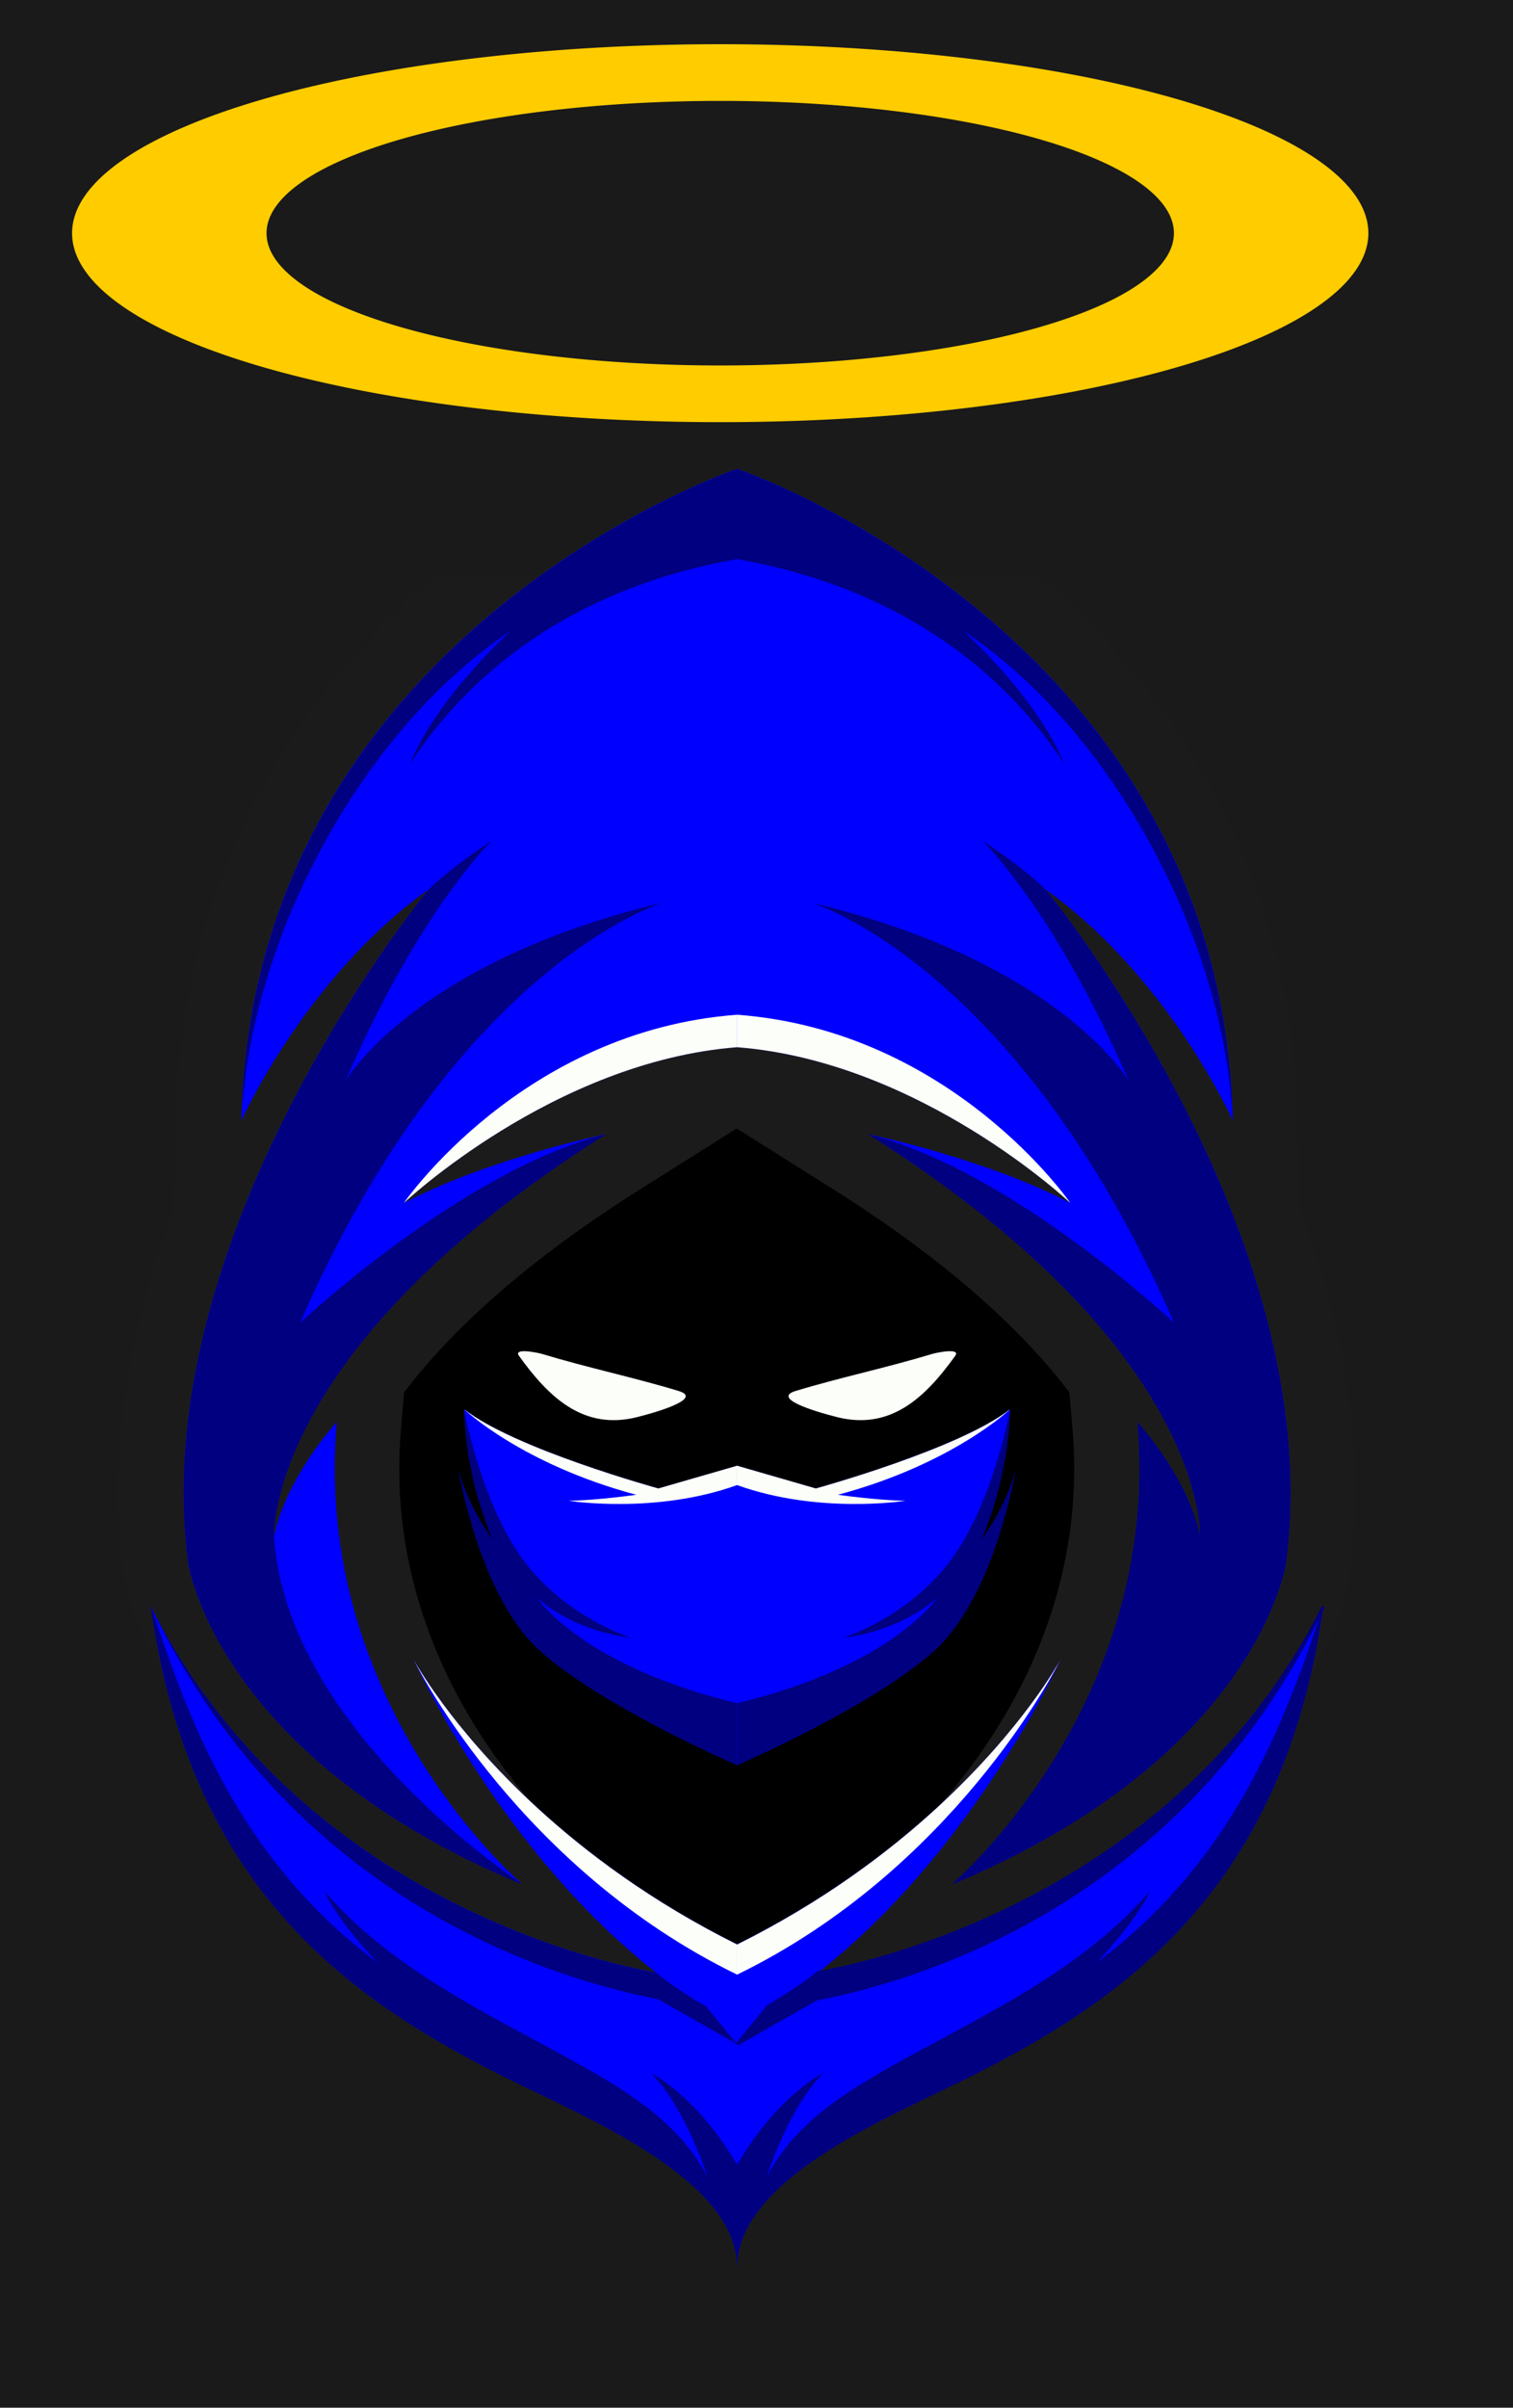 <?xml version="1.0" encoding="UTF-8" standalone="no"?>
<!-- Created with Inkscape (http://www.inkscape.org/) -->

<svg
   width="182.978mm"
   height="291.048mm"
   viewBox="0 0 182.978 291.048"
   version="1.1"
   id="svg1"
   inkscape:version="1.3 (0e150ed6c4, 2023-07-21)"
   sodipodi:docname="WPABoss.svg"
   xmlns:inkscape="http://www.inkscape.org/namespaces/inkscape"
   xmlns:sodipodi="http://sodipodi.sourceforge.net/DTD/sodipodi-0.dtd"
   xmlns="http://www.w3.org/2000/svg"
   xmlns:svg="http://www.w3.org/2000/svg">
  <sodipodi:namedview
     id="namedview1"
     pagecolor="#ffffff"
     bordercolor="#666666"
     borderopacity="1.0"
     inkscape:showpageshadow="2"
     inkscape:pageopacity="0.0"
     inkscape:pagecheckerboard="0"
     inkscape:deskcolor="#d1d1d1"
     inkscape:document-units="mm"
     inkscape:zoom="0.50577086"
     inkscape:cx="80.075788"
     inkscape:cy="562.50769"
     inkscape:window-width="1920"
     inkscape:window-height="1043"
     inkscape:window-x="3840"
     inkscape:window-y="0"
     inkscape:window-maximized="1"
     inkscape:current-layer="layer1" />
  <defs
     id="defs1">
    <clipPath
       clipPathUnits="userSpaceOnUse"
       id="clipPath72">
      <path
         d="M 0,1100 H 1050 V 0 H 0 Z"
         transform="translate(-637.035,-675.066)"
         id="path72" />
    </clipPath>
    <clipPath
       clipPathUnits="userSpaceOnUse"
       id="clipPath70">
      <path
         d="M 0,1100 H 1050 V 0 H 0 Z"
         transform="translate(-566.813,-222.041)"
         id="path70" />
    </clipPath>
    <clipPath
       clipPathUnits="userSpaceOnUse"
       id="clipPath68">
      <path
         d="M 0,1100 H 1050 V 0 H 0 Z"
         transform="translate(-451.134,-291.221)"
         id="path68" />
    </clipPath>
    <clipPath
       clipPathUnits="userSpaceOnUse"
       id="clipPath66">
      <path
         d="M 0,1100 H 1050 V 0 H 0 Z"
         transform="translate(-598.868,-291.221)"
         id="path66" />
    </clipPath>
    <clipPath
       clipPathUnits="userSpaceOnUse"
       id="clipPath64">
      <path
         d="M 0,1100 H 1050 V 0 H 0 Z"
         transform="translate(-525.001,-434.387)"
         id="path64" />
    </clipPath>
    <clipPath
       clipPathUnits="userSpaceOnUse"
       id="clipPath62">
      <path
         d="M 0,1100 H 1050 V 0 H 0 Z"
         transform="translate(-525.001,-434.387)"
         id="path62" />
    </clipPath>
    <clipPath
       clipPathUnits="userSpaceOnUse"
       id="clipPath60">
      <path
         d="M 0,1100 H 1050 V 0 H 0 Z"
         transform="translate(-525.001,-353.013)"
         id="path60" />
    </clipPath>
    <clipPath
       clipPathUnits="userSpaceOnUse"
       id="clipPath58">
      <path
         d="M 0,1100 H 1050 V 0 H 0 Z"
         transform="translate(-620.413,-433.002)"
         id="path58" />
    </clipPath>
    <clipPath
       clipPathUnits="userSpaceOnUse"
       id="clipPath56">
      <path
         d="M 0,1100 H 1050 V 0 H 0 Z"
         transform="translate(-591.584,-472.608)"
         id="path56" />
    </clipPath>
    <clipPath
       clipPathUnits="userSpaceOnUse"
       id="clipPath54">
      <path
         d="M 0,1100 H 1050 V 0 H 0 Z"
         transform="translate(-525.001,-353.013)"
         id="path54" />
    </clipPath>
    <clipPath
       clipPathUnits="userSpaceOnUse"
       id="clipPath52">
      <path
         d="M 0,1100 H 1050 V 0 H 0 Z"
         transform="translate(-429.59,-433.002)"
         id="path52" />
    </clipPath>
    <clipPath
       clipPathUnits="userSpaceOnUse"
       id="clipPath50">
      <path
         d="M 0,1100 H 1050 V 0 H 0 Z"
         transform="translate(-458.419,-472.608)"
         id="path50" />
    </clipPath>
    <clipPath
       clipPathUnits="userSpaceOnUse"
       id="clipPath48">
      <path
         d="M 0,1100 H 1050 V 0 H 0 Z"
         transform="translate(-593.831,-317.462)"
         id="path48" />
    </clipPath>
    <clipPath
       clipPathUnits="userSpaceOnUse"
       id="clipPath46">
      <path
         d="M 0,1100 H 1050 V 0 H 0 Z"
         transform="translate(-525.001,-260.016)"
         id="path46" />
    </clipPath>
    <clipPath
       clipPathUnits="userSpaceOnUse"
       id="clipPath44">
      <path
         d="M 0,1100 H 1050 V 0 H 0 Z"
         transform="translate(-535.653,-249.196)"
         id="path44" />
    </clipPath>
    <clipPath
       clipPathUnits="userSpaceOnUse"
       id="clipPath42">
      <path
         d="M 0,1100 H 1050 V 0 H 0 Z"
         transform="translate(-531.956,-263.552)"
         id="path42" />
    </clipPath>
    <clipPath
       clipPathUnits="userSpaceOnUse"
       id="clipPath40">
      <path
         d="M 0,1100 H 1050 V 0 H 0 Z"
         transform="translate(-525.001,-588.921)"
         id="path40" />
    </clipPath>
    <clipPath
       clipPathUnits="userSpaceOnUse"
       id="clipPath38">
      <path
         d="M 0,1100 H 1050 V 0 H 0 Z"
         transform="translate(-550.575,-627.298)"
         id="path38" />
    </clipPath>
    <clipPath
       clipPathUnits="userSpaceOnUse"
       id="clipPath36">
      <path
         d="M 0,1100 H 1050 V 0 H 0 Z"
         transform="translate(-525.001,-159.657)"
         id="path36" />
    </clipPath>
    <clipPath
       clipPathUnits="userSpaceOnUse"
       id="clipPath34">
      <path
         d="M 0,1100 H 1050 V 0 H 0 Z"
         transform="translate(-525.001,-577.798)"
         id="path34" />
    </clipPath>
    <clipPath
       clipPathUnits="userSpaceOnUse"
       id="clipPath32">
      <path
         d="M 0,1100 H 1050 V 0 H 0 Z"
         transform="translate(-518.046,-263.552)"
         id="path32" />
    </clipPath>
    <clipPath
       clipPathUnits="userSpaceOnUse"
       id="clipPath30">
      <path
         d="M 0,1100 H 1050 V 0 H 0 Z"
         transform="translate(-514.349,-249.196)"
         id="path30" />
    </clipPath>
    <clipPath
       clipPathUnits="userSpaceOnUse"
       id="clipPath28">
      <path
         d="M 0,1100 H 1050 V 0 H 0 Z"
         transform="translate(-483.189,-222.041)"
         id="path28" />
    </clipPath>
    <clipPath
       clipPathUnits="userSpaceOnUse"
       id="clipPath26">
      <path
         d="M 0,1100 H 1050 V 0 H 0 Z"
         transform="translate(-525.001,-588.921)"
         id="path26" />
    </clipPath>
    <clipPath
       clipPathUnits="userSpaceOnUse"
       id="clipPath24">
      <path
         d="M 0,1100 H 1050 V 0 H 0 Z"
         transform="translate(-499.428,-627.298)"
         id="path24" />
    </clipPath>
    <clipPath
       clipPathUnits="userSpaceOnUse"
       id="clipPath22">
      <path
         d="M 0,1100 H 1050 V 0 H 0 Z"
         transform="translate(-412.967,-675.066)"
         id="path22" />
    </clipPath>
    <clipPath
       clipPathUnits="userSpaceOnUse"
       id="clipPath20">
      <path
         d="M 0,1100 H 1050 V 0 H 0 Z"
         transform="translate(-525.001,-159.657)"
         id="path20" />
    </clipPath>
    <clipPath
       clipPathUnits="userSpaceOnUse"
       id="clipPath18">
      <path
         d="M 0,1100 H 1050 V 0 H 0 Z"
         transform="translate(-525.001,-577.798)"
         id="path18" />
    </clipPath>
    <clipPath
       clipPathUnits="userSpaceOnUse"
       id="clipPath16">
      <path
         d="M 0,1100 H 1050 V 0 H 0 Z"
         transform="translate(-717.831,-522.892)"
         id="path16" />
    </clipPath>
  </defs>
  <g
     inkscape:label="Layer 1"
     inkscape:groupmode="layer"
     id="layer1"
     transform="translate(-12.993,-3.251)">
    <rect
       style="fill:#1a1a1a;stroke:none;stroke-width:0.25"
       id="rect102"
       width="182.978"
       height="291.048"
       x="12.993"
       y="3.251" />
    <rect
       style="fill:#000000;stroke-width:0.25"
       id="rect101"
       width="39.767"
       height="24.458"
       x="82.617"
       y="222.837" />
    <rect
       style="fill:#000000;stroke-width:0.25"
       id="rect100"
       width="102.016"
       height="114.091"
       x="53.678"
       y="118.572" />
    <path
       id="path15"
       d="m 0,0 c 14.786,-39.884 22.851,-82.696 17.308,-124.623 -2.121,-16.042 -12.586,-35.799 -21.663,-48.71 -25.677,-36.515 -65.386,-61.943 -106.01,-78.916 l -65.568,-27.394 32.575,-27.729 -49.472,20.67 -49.472,-20.67 32.576,27.729 -65.569,27.394 c -40.624,16.973 -80.331,42.401 -106.009,78.916 -9.078,12.911 -19.542,32.668 -21.664,48.71 -5.543,41.927 2.524,84.739 17.308,124.623 l 0.677,30.241 c 1.671,74.759 33.53,138.229 89.146,186.577 H -89.823 C -34.207,168.47 -2.347,105 -0.676,30.241 Z m -192.83,-265.26 59.411,50.572 c 11.064,9.42 22.994,25.334 30.498,37.522 18.969,30.797 28.248,65.303 25.111,101.539 l -1.064,12.304 c -21.241,27.955 -52.483,51.669 -80.862,69.531 L -192.83,27.04 -225.924,6.208 c -28.378,-17.862 -59.62,-41.576 -80.861,-69.531 l -1.064,-12.304 c -3.137,-36.236 6.143,-70.742 25.11,-101.539 7.505,-12.188 19.434,-28.102 30.499,-37.522 z"
       style="fill:#1c1b1c icc-color(sRGB-IEC61966-2, 0.1, 0.11, 0.106, 0.11);fill-opacity:1;fill-rule:evenodd;stroke:none"
       transform="matrix(0.353,0,0,-0.353,170.161,149.206)"
       clip-path="url(#clipPath16)" />
    <path
       id="path17"
       d="m 0,0 c -62.898,-4.891 -114.171,-53.355 -114.171,-53.355 29.356,15.377 69.196,23.531 69.196,23.531 -116.96,-73.621 -113.699,-137.926 -113.699,-137.926 4.193,20.501 21.435,39.139 21.435,39.139 -8.388,-96.922 63.372,-157.967 63.372,-157.967 -104.842,43.804 -114.16,109.972 -114.16,109.972 -14.911,112.767 82.358,230.616 82.358,230.616 -42.058,-29.86 -64.187,-79.173 -64.187,-79.173 C -166.127,141.654 0,198.035 0,198.035 Z"
       style="fill:#0000ff;fill-opacity:1;fill-rule:evenodd;stroke:none"
       transform="matrix(0.353,0,0,-0.353,102.135,129.836)"
       clip-path="url(#clipPath18)" />
    <path
       id="path19"
       d="m 0,0 v 110.67 c -79.547,39.613 -110.68,97.308 -110.68,97.308 0,0 29.355,-64.996 82.944,-106.934 0,0 -119.054,17.706 -173.108,125.347 C -187.219,129.249 -132.445,91.116 -75.927,63.409 -49.363,50.388 0,29.543 0,0"
       style="fill:#0000ff;fill-opacity:1;fill-rule:evenodd;stroke:none"
       transform="matrix(0.353,0,0,-0.353,102.135,277.347)"
       clip-path="url(#clipPath20)" />
    <path
       id="path21"
       d="m 0,0 c 19.912,30.322 54.778,59.844 112.034,69.933 v 30.834 c 0,0 -47.968,-16.278 -92.931,-57.225 C 2.172,28.124 -14.333,9.208 -27.69,-13.653 -44.876,-43.064 -56.852,-79.006 -57.822,-122.43 -55.136,-60.731 -16.974,11.197 34.48,45.376 34.48,45.376 9.421,22.987 0,0"
       style="fill:#000080;fill-opacity:1;fill-rule:evenodd;stroke:none"
       transform="matrix(0.353,0,0,-0.353,62.612,95.522)"
       clip-path="url(#clipPath22)" />
    <path
       id="path23"
       d="m 0,0 c -84.757,-20.158 -108.577,-60.934 -108.577,-60.934 25.198,58.185 50.051,82.14 50.051,82.14 C -73.891,11.108 -80.096,4.51 -80.096,4.51 c 0,0 -97.27,-117.849 -82.358,-230.616 0,0 9.318,-66.168 114.16,-109.972 0,0 -71.76,61.045 -63.373,157.967 0,0 -17.241,-18.638 -21.434,-39.14 0,0 -3.261,64.306 113.698,137.927 C -68.124,-91.3 -124.16,-143.857 -124.16,-143.857 -70.761,-21.317 0,0 0,0"
       style="fill:#000080;fill-opacity:1;fill-rule:evenodd;stroke:none"
       transform="matrix(0.353,0,0,-0.353,93.113,112.374)"
       clip-path="url(#clipPath24)" />
    <path
       id="path25"
       d="m 0,0 c -73.717,-5.499 -114.171,-64.477 -114.171,-64.477 0,0 51.273,48.463 114.171,53.355 z"
       style="fill:#fcfff9 icc-color(sRGB-IEC61966-2, 0.1, 0.988, 1, 0.976);fill-opacity:1;fill-rule:evenodd;stroke:none"
       transform="matrix(0.353,0,0,-0.353,102.135,125.913)"
       clip-path="url(#clipPath26)" />
    <path
       id="path27"
       d="m 0,0 c -31.243,19.417 -72.074,34.684 -99.59,66.451 5.268,-11.227 18.326,-24.51 18.326,-24.51 -48.969,36.538 -65.398,85.578 -77.769,122.066 1.18,-8.404 2.666,-16.365 4.435,-23.917 18.68,-79.744 68.855,-113.755 120.482,-139.065 26.564,-13.021 75.928,-33.866 75.928,-63.409 v 35.14 C 31.276,-9.061 19.521,-0.265 14.684,2.814 13.244,3.73 12.417,4.14 12.417,4.14 12.933,3.614 13.44,3.067 13.938,2.502 24.951,-9.979 31.66,-31.367 31.66,-31.367 25.352,-19.179 15.268,-9.955 3.144,-2.008 2.11,-1.329 1.063,-0.661 0,0"
       style="fill:#000080;fill-opacity:1;fill-rule:evenodd;stroke:none"
       transform="matrix(0.353,0,0,-0.353,87.384,255.34)"
       clip-path="url(#clipPath28)" />
    <path
       id="path29"
       d="m 0,0 c -11.262,6.415 -17.084,11.504 -17.084,11.504 0,0 -119.054,17.707 -173.108,125.347 24.98,-52.434 61.348,-84.871 95.607,-104.896 19.462,-11.375 38.244,-18.745 53.871,-23.501 9.408,-2.864 17.671,-4.778 24.252,-6.05 l 0.025,-0.006 -0.024,0.006 27.113,-15.411 z"
       style="fill:#000080;fill-opacity:1;fill-rule:evenodd;stroke:none"
       transform="matrix(0.353,0,0,-0.353,98.377,245.76)"
       clip-path="url(#clipPath30)" />
    <path
       id="path31"
       d="m 0,0 c -71.097,37.734 -103.724,104.083 -103.724,104.083 0,0 29.354,-64.996 82.943,-106.934 0,0 5.822,-5.09 17.084,-11.504 L 6.955,-27.362 V -5.92 -3.536 C 4.597,-2.388 2.279,-1.209 0,0"
       style="fill:#0000ff;fill-opacity:1;fill-rule:evenodd;stroke:none"
       transform="matrix(0.353,0,0,-0.353,99.681,240.695)"
       clip-path="url(#clipPath32)" />
    <path
       id="path33"
       d="m 0,0 c 62.898,-4.891 114.171,-53.355 114.171,-53.355 -29.356,15.377 -69.195,23.531 -69.195,23.531 116.96,-73.621 113.698,-137.926 113.698,-137.926 -4.192,20.501 -21.435,39.139 -21.435,39.139 8.389,-96.922 -63.372,-157.967 -63.372,-157.967 104.842,43.804 114.161,109.972 114.161,109.972 C 202.94,-63.839 105.67,54.01 105.67,54.01 147.727,24.15 169.857,-25.163 169.857,-25.163 166.128,141.654 0,198.035 0,198.035 Z"
       style="fill:#0000ff;fill-opacity:1;fill-rule:evenodd;stroke:none"
       transform="matrix(0.353,0,0,-0.353,102.135,129.836)"
       clip-path="url(#clipPath34)" />
    <path
       id="path35"
       d="m 0,0 v 110.67 c 79.546,39.613 110.68,97.308 110.68,97.308 0,0 -29.355,-64.996 -82.944,-106.934 0,0 119.053,17.706 173.108,125.347 C 187.218,129.249 132.445,91.116 75.927,63.409 49.363,50.388 0,29.543 0,0"
       style="fill:#0000ff;fill-opacity:1;fill-rule:evenodd;stroke:none"
       transform="matrix(0.353,0,0,-0.353,102.135,277.347)"
       clip-path="url(#clipPath36)" />
    <path
       id="path37"
       d="M 0,0 C 84.756,-20.158 108.576,-60.934 108.576,-60.934 83.377,-2.749 58.526,21.206 58.526,21.206 73.89,11.108 80.096,4.51 80.096,4.51 c 0,0 97.27,-117.849 82.357,-230.616 0,0 -9.318,-66.168 -114.16,-109.972 0,0 71.76,61.045 63.372,157.967 0,0 17.242,-18.638 21.435,-39.14 0,0 3.262,64.306 -113.699,137.927 C 68.123,-91.3 124.159,-143.857 124.159,-143.857 70.759,-21.317 0,0 0,0"
       style="fill:#000080;fill-opacity:1;fill-rule:evenodd;stroke:none"
       transform="matrix(0.353,0,0,-0.353,111.157,112.374)"
       clip-path="url(#clipPath38)" />
    <path
       id="path39"
       d="m 0,0 c 73.718,-5.499 114.171,-64.477 114.171,-64.477 0,0 -51.273,48.463 -114.171,53.355 z"
       style="fill:#fcfff9 icc-color(sRGB-IEC61966-2, 0.1, 0.988, 1, 0.976);fill-opacity:1;fill-rule:evenodd;stroke:none"
       transform="matrix(0.353,0,0,-0.353,102.135,125.913)"
       clip-path="url(#clipPath40)" />
    <path
       id="path41"
       d="m 0,0 c 71.098,37.734 103.724,104.083 103.724,104.083 0,0 -29.353,-64.996 -82.941,-106.934 0,0 -5.824,-5.09 -17.086,-11.504 L -6.955,-27.362 V -5.92 -3.536 C -4.596,-2.388 -2.279,-1.209 0,0"
       style="fill:#0000ff;fill-opacity:1;fill-rule:evenodd;stroke:none"
       transform="matrix(0.353,0,0,-0.353,104.588,240.695)"
       clip-path="url(#clipPath42)" />
    <path
       id="path43"
       d="m 0,0 c 11.262,6.415 17.086,11.504 17.086,11.504 0,0 119.052,17.707 173.107,125.347 C 165.212,84.417 128.845,51.98 94.585,31.955 75.123,20.58 56.341,13.21 40.715,8.454 31.307,5.59 23.043,3.676 16.463,2.404 l -0.025,-0.006 0.024,0.006 -27.114,-15.411 z"
       style="fill:#000080;fill-opacity:1;fill-rule:evenodd;stroke:#000080"
       transform="matrix(0.353,0,0,-0.353,105.892,245.76)"
       clip-path="url(#clipPath44)" />
    <path
       id="path45"
       d="m 0,0 v 10.311 c -29.17,14.526 -51.831,31.484 -68.831,47.137 -29.362,27.031 -41.848,50.171 -41.848,50.171 0,0 32.627,-66.349 103.724,-104.083 C -4.676,2.327 -2.358,1.148 0,0"
       style="fill:#fcfff9 icc-color(sRGB-IEC61966-2, 0.1, 0.988, 1, 0.976);fill-opacity:1;fill-rule:evenodd;stroke:none"
       transform="matrix(0.353,0,0,-0.353,102.135,241.943)"
       clip-path="url(#clipPath46)" />
    <path
       id="path47"
       d="m 0,0 c -17.001,-15.653 -39.66,-32.609 -68.83,-47.135 v -10.311 c 2.359,1.147 4.676,2.327 6.955,3.536 C 9.223,-16.176 41.849,50.173 41.849,50.173 41.849,50.173 29.363,27.032 0,0"
       style="fill:#fcfff9 icc-color(sRGB-IEC61966-2, 0.1, 0.988, 1, 0.976);fill-opacity:1;fill-rule:evenodd;stroke:none"
       transform="matrix(0.353,0,0,-0.353,126.416,221.677)"
       clip-path="url(#clipPath48)" />
    <path
       id="path49"
       d="m 0,0 c 14.936,-4.541 31.582,-8.066 46.52,-12.61 7.883,-2.394 -5.294,-6.699 -14.247,-8.946 C 13.933,-26.155 2.051,-14.835 -8.196,-0.553 -10.154,2.178 -2.124,0.645 0,0"
       style="fill:#fcfff9 icc-color(sRGB-IEC61966-2, 0.1, 0.988, 1, 0.976);fill-opacity:1;fill-rule:evenodd;stroke:none"
       transform="matrix(0.353,0,0,-0.353,78.646,166.945)"
       clip-path="url(#clipPath50)" />
    <path
       id="path51"
       d="m 0,0 c 0,0 6.782,-42.27 27.186,-61.341 20.405,-19.07 68.225,-39.802 68.225,-39.802 V 1.386 L 68.436,-6.406 c 0,0 -49.251,13.523 -66.577,27.16 0,0 -0.139,-21.284 9.857,-44.866 C 6.675,-17.262 1.601,-7.548 0,0"
       style="fill:#0000ff;fill-opacity:1;fill-rule:evenodd;stroke:none"
       transform="matrix(0.353,0,0,-0.353,68.476,180.917)"
       clip-path="url(#clipPath52)" />
    <path
       id="path53"
       d="m 0,0 c -53.325,12.827 -68.533,36.079 -68.533,36.079 13.63,-12.026 32.07,-13.63 32.07,-13.63 0,0 -22.678,7.101 -37.11,27.032 -14.432,19.929 -19.98,51.261 -19.98,51.261 0,0 -0.138,-21.284 9.858,-44.865 -5.042,6.849 -10.115,16.564 -11.715,24.112 0,0 6.781,-42.272 27.185,-61.343 C -47.821,-0.424 0,-21.155 0,-21.155 Z"
       style="fill:#000080;fill-opacity:1;fill-rule:evenodd;stroke:none"
       transform="matrix(0.353,0,0,-0.353,102.135,209.135)"
       clip-path="url(#clipPath54)" />
    <path
       id="path55"
       d="m 0,0 c -14.937,-4.541 -31.582,-8.066 -46.52,-12.61 -7.883,-2.394 5.293,-6.699 14.247,-8.946 18.339,-4.599 30.222,6.721 40.469,21.003 C 10.154,2.178 2.125,0.645 0,0"
       style="fill:#fcfff9 icc-color(sRGB-IEC61966-2, 0.1, 0.988, 1, 0.976);fill-opacity:1;fill-rule:evenodd;stroke:none"
       transform="matrix(0.353,0,0,-0.353,125.624,166.945)"
       clip-path="url(#clipPath56)" />
    <path
       id="path57"
       d="m 0,0 c 0,0 -6.783,-42.27 -27.186,-61.341 -20.405,-19.07 -68.226,-39.802 -68.226,-39.802 V 1.386 l 26.976,-7.792 c 0,0 49.251,13.523 66.577,27.16 0,0 0.139,-21.284 -9.858,-44.866 C -6.675,-17.262 -1.602,-7.548 0,0"
       style="fill:#0000ff;fill-opacity:1;fill-rule:evenodd;stroke:none"
       transform="matrix(0.353,0,0,-0.353,135.794,180.917)"
       clip-path="url(#clipPath58)" />
    <path
       id="path59"
       d="M 0,0 C 53.325,12.827 68.534,36.079 68.534,36.079 54.905,24.053 36.463,22.449 36.463,22.449 c 0,0 22.679,7.101 37.111,27.032 14.431,19.929 19.98,51.261 19.98,51.261 0,0 0.138,-21.284 -9.859,-44.865 5.042,6.849 10.115,16.564 11.717,24.112 0,0 -6.783,-42.272 -27.186,-61.343 C 47.821,-0.424 0,-21.155 0,-21.155 Z"
       style="fill:#000080;fill-opacity:1;fill-rule:evenodd;stroke:none"
       transform="matrix(0.353,0,0,-0.353,102.135,209.135)"
       clip-path="url(#clipPath60)" />
    <path
       id="path61"
       d="m 0,0 -26.975,-7.792 c 0,0 -49.251,13.524 -66.578,27.16 0,0 19.609,-18.781 59.011,-29.319 0,0 -12.714,-1.834 -23.138,-2.062 0,0 29.685,-4.697 57.68,5.384 z"
       style="fill:#fcfff9 icc-color(sRGB-IEC61966-2, 0.1, 0.988, 1, 0.976);fill-opacity:1;fill-rule:evenodd;stroke:none"
       transform="matrix(0.353,0,0,-0.353,102.135,180.429)"
       clip-path="url(#clipPath62)" />
    <path
       id="path63"
       d="m 0,0 26.976,-7.792 c 0,0 49.25,13.524 66.578,27.16 0,0 -19.61,-18.781 -59.012,-29.319 0,0 12.715,-1.834 23.139,-2.062 0,0 -29.686,-4.697 -57.681,5.384 z"
       style="fill:#fcfff9 icc-color(sRGB-IEC61966-2, 0.1, 0.988, 1, 0.976);fill-opacity:1;fill-rule:evenodd;stroke:none"
       transform="matrix(0.353,0,0,-0.353,102.135,180.429)"
       clip-path="url(#clipPath64)" />
    <path
       id="path65"
       d="m 0,0 c 0,0 80.576,52.351 84.807,118.827 -4.193,20.502 -21.435,39.14 -21.435,39.14 C 71.76,61.045 0,0 0,0"
       style="fill:#000080;fill-opacity:1;fill-rule:evenodd;stroke:none"
       transform="matrix(0.353,0,0,-0.353,128.193,230.935)"
       clip-path="url(#clipPath66)" />
    <path
       id="path67"
       d="m 0,0 c 0,0 -80.576,52.351 -84.807,118.827 4.193,20.502 21.434,39.14 21.434,39.14 C -71.76,61.045 0,0 0,0"
       style="fill:#0000ff;fill-opacity:1;fill-rule:evenodd;stroke:none"
       transform="matrix(0.353,0,0,-0.353,76.076,230.935)"
       clip-path="url(#clipPath68)" />
    <path
       id="path69"
       d="M 0,0 C 31.243,19.417 72.073,34.684 99.59,66.451 94.322,55.224 81.263,41.941 81.263,41.941 c 48.97,36.538 65.399,85.578 77.769,122.066 -1.179,-8.404 -2.666,-16.365 -4.434,-23.917 C 135.917,60.346 85.744,26.335 34.116,1.025 7.552,-11.996 -41.813,-32.841 -41.813,-62.384 v 35.14 c 10.537,18.183 22.292,26.979 27.129,30.058 1.439,0.916 2.267,1.326 2.267,1.326 -0.516,-0.526 -1.024,-1.073 -1.521,-1.638 -11.013,-12.481 -17.722,-33.869 -17.722,-33.869 6.307,12.188 16.393,21.412 28.515,29.359 C -2.11,-1.329 -1.062,-0.661 0,0"
       style="fill:#000080;fill-opacity:1;fill-rule:evenodd;stroke:none"
       transform="matrix(0.353,0,0,-0.353,116.885,255.34)"
       clip-path="url(#clipPath70)" />
    <path
       id="path71"
       d="m 0,0 c -19.911,30.322 -54.779,59.844 -112.035,69.933 v 30.834 c 0,0 47.968,-16.278 92.931,-57.225 C -2.172,28.124 14.333,9.208 27.69,-13.653 44.877,-43.064 56.852,-79.006 57.822,-122.43 55.136,-60.731 16.975,11.197 -34.479,45.376 -34.479,45.376 -9.421,22.987 0,0"
       style="fill:#000080;fill-opacity:1;fill-rule:evenodd;stroke:none"
       transform="matrix(0.353,0,0,-0.353,141.658,95.522)"
       clip-path="url(#clipPath72)" />
    <path
       id="path101"
       style="fill:#ffcc00;stroke:none;stroke-width:0.25"
       d="M 100.095,8.595 A 78.384,22.843 0 0 0 21.711,31.438 78.384,22.843 0 0 0 100.095,54.281 78.384,22.843 0 0 0 178.479,31.438 78.384,22.843 0 0 0 100.095,8.595 Z m 0,6.853 a 54.869,15.99 0 0 1 54.869,15.99 54.869,15.99 0 0 1 -54.869,15.991 A 54.869,15.99 0 0 1 45.226,31.438 54.869,15.99 0 0 1 100.095,15.448 Z" />
  </g>
</svg>
